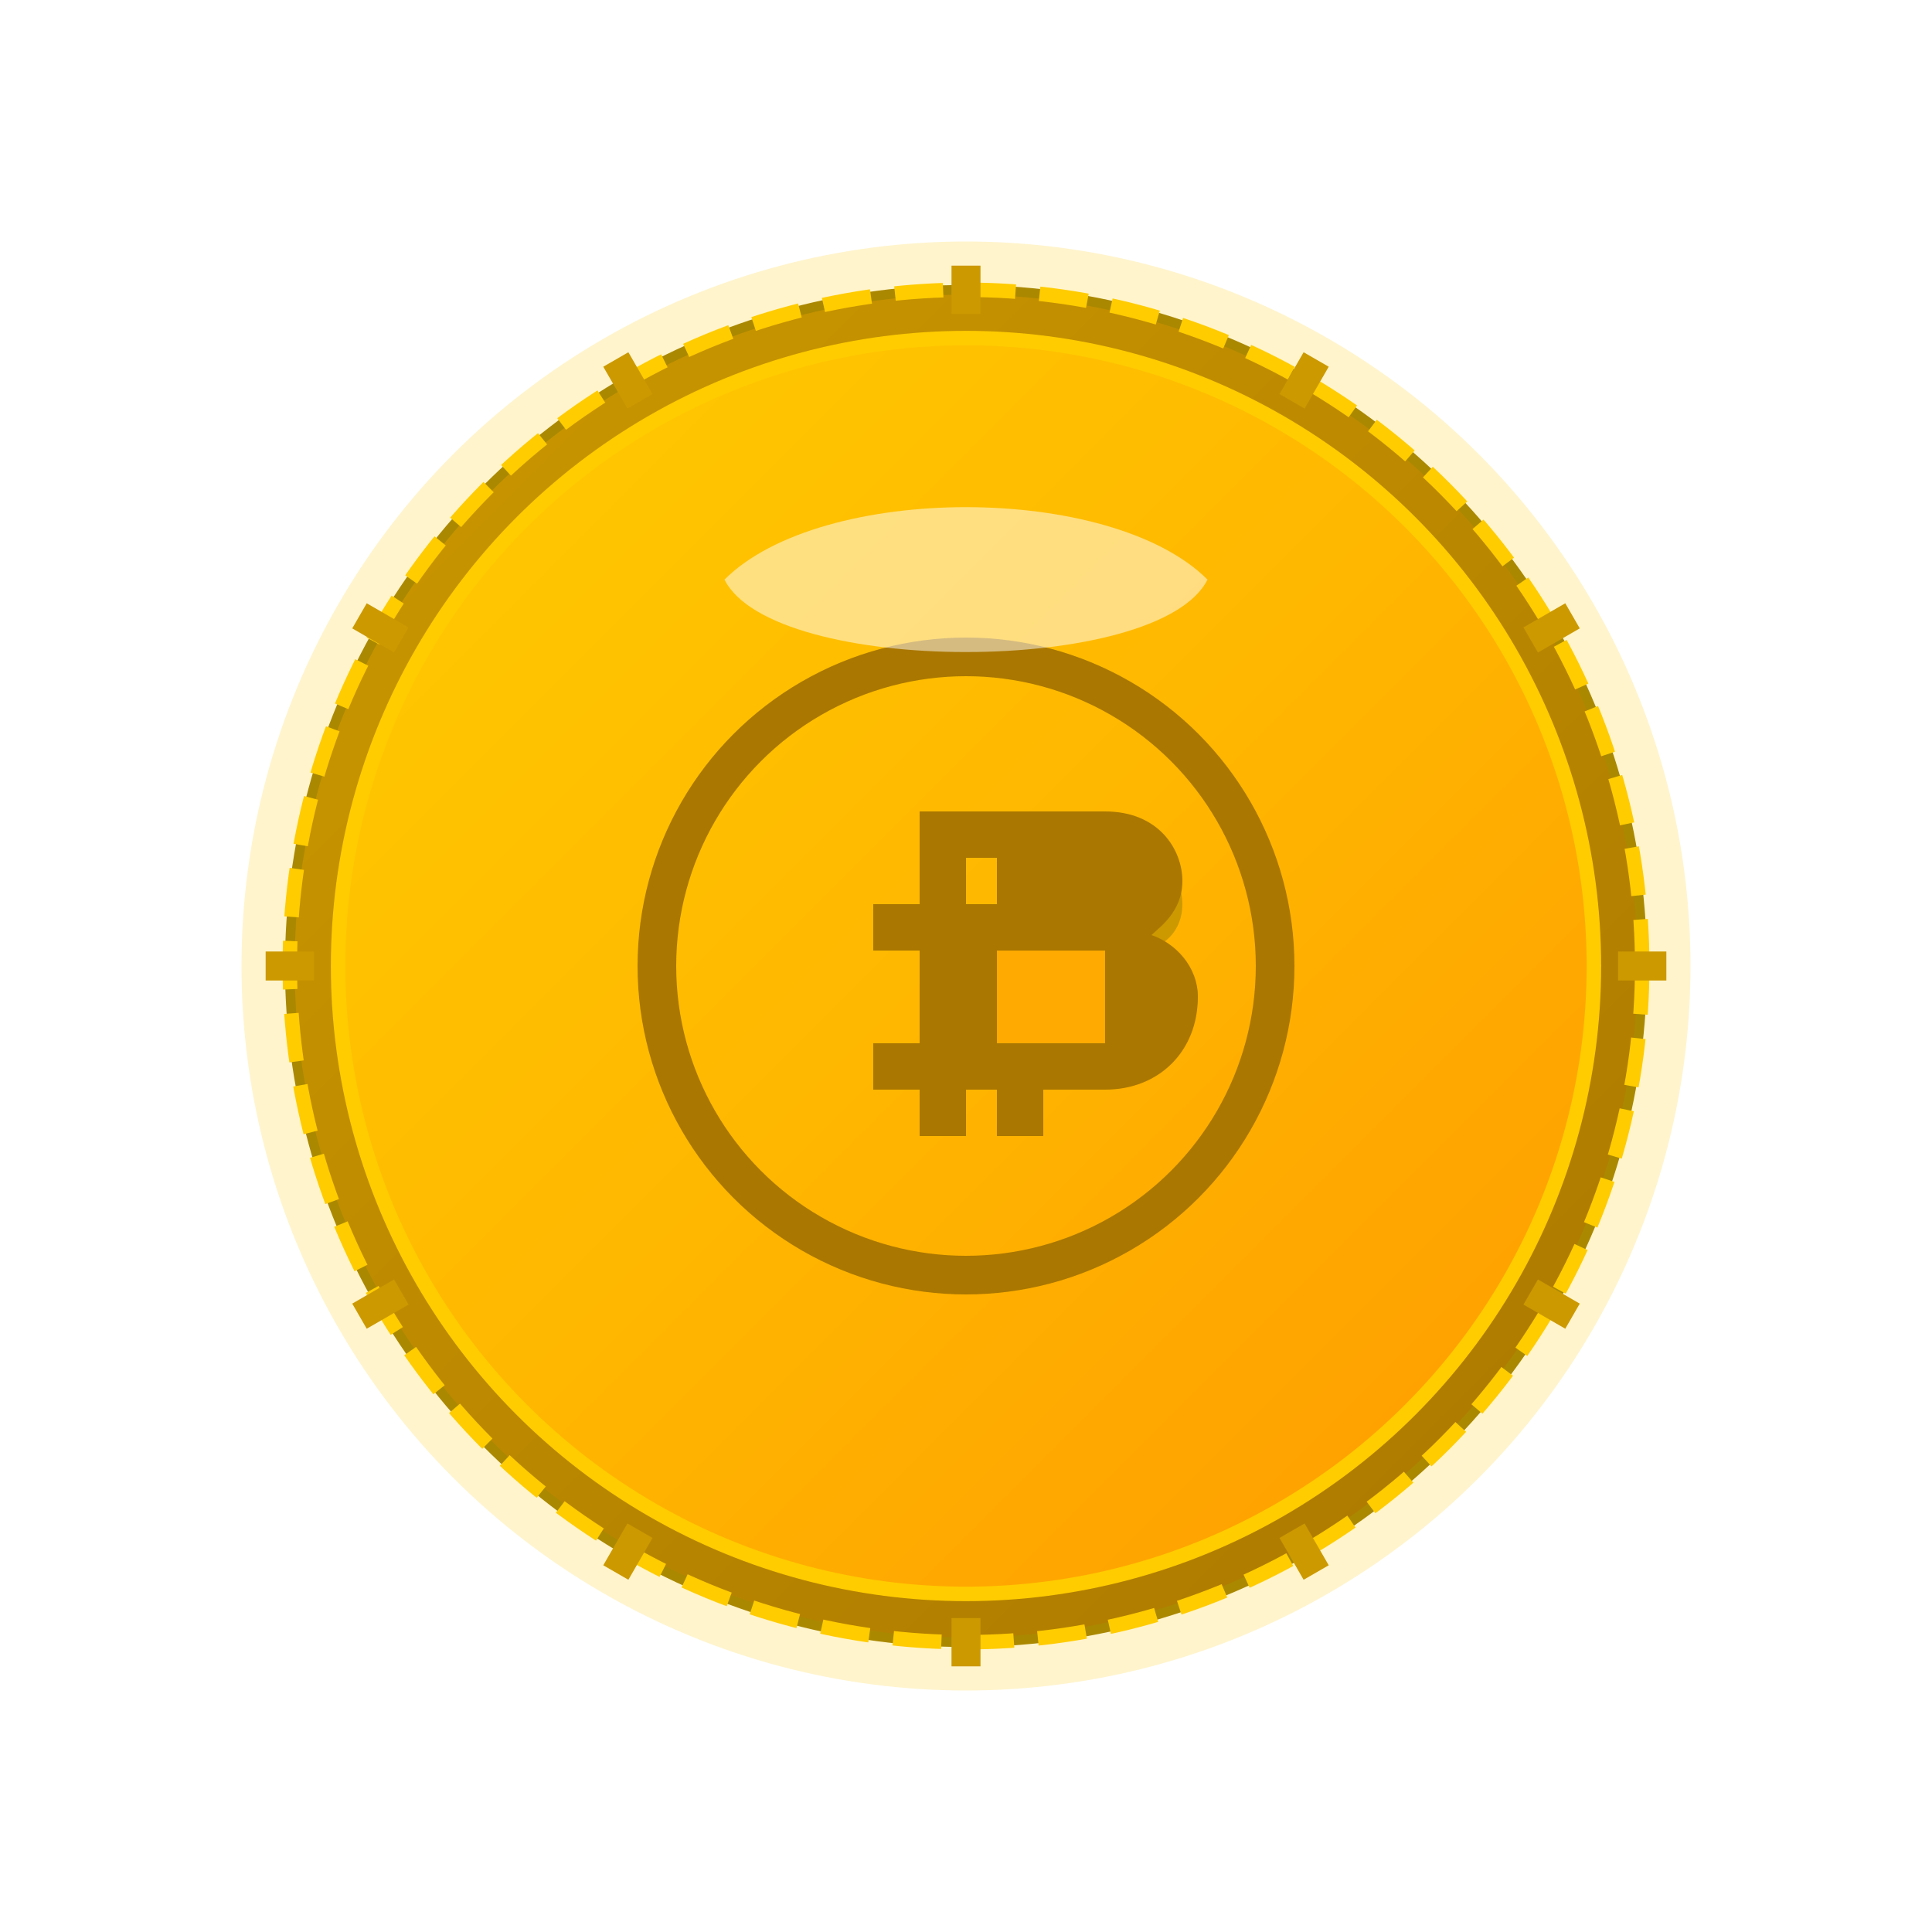 <?xml version="1.0" encoding="UTF-8" standalone="no"?>
<svg xmlns="http://www.w3.org/2000/svg" viewBox="0 0 400 400">
  <defs>
    <linearGradient id="coin-gradient" x1="0%" y1="0%" x2="100%" y2="100%">
      <stop offset="0%" stop-color="#FFCC00" />
      <stop offset="50%" stop-color="#FFB700" />
      <stop offset="100%" stop-color="#FF9900" />
    </linearGradient>
    <linearGradient id="coin-edge" x1="0%" y1="0%" x2="100%" y2="100%">
      <stop offset="0%" stop-color="#CC9900" />
      <stop offset="100%" stop-color="#AA7700" />
    </linearGradient>
    <filter id="coin-shadow" x="-20%" y="-20%" width="140%" height="140%">
      <feGaussianBlur stdDeviation="5" result="blur" />
      <feComposite in="SourceGraphic" in2="blur" operator="over" />
    </filter>
    <filter id="coin-glow" x="-30%" y="-30%" width="160%" height="160%">
      <feGaussianBlur stdDeviation="10" result="blur" />
      <feComposite in="SourceGraphic" in2="blur" operator="over" />
    </filter>
  </defs>
  
  <!-- Background Glow -->
  <circle cx="200" cy="200" r="150" fill="#FFCC00" fill-opacity="0.2" filter="url(#coin-glow)" />
  
  <!-- Coin Edge (slightly smaller in front to give 3D effect) -->
  <circle cx="200" cy="200" r="140" fill="url(#coin-edge)" stroke="#AA8800" stroke-width="2" />
  
  <!-- Main Coin Face -->
  <circle cx="200" cy="200" r="130" fill="url(#coin-gradient)" stroke="#FFCC00" stroke-width="3" />
  
  <!-- Bitcoin Symbol Pattern -->
  <g transform="translate(200, 200) scale(0.8)">
    <circle cx="0" cy="0" r="80" fill="none" stroke="#AA7700" stroke-width="10" />
    
    <!-- Bitcoin Symbol -->
    <g transform="translate(-40, -40) scale(2)">
      <path d="M38,18 L42,18 C45.5,18 48,15.5 48,12 C48,8.5 45.5,6 42,6 L30,6 L30,18 L38,18 Z" fill="#CC9900" />
      <path d="M38,30 L44,30 C47.5,30 50,27.5 50,24 C50,20.5 47.5,18 44,18 L30,18 L30,30 L38,30 Z" fill="#CC9900" />
      <path d="M30,12 L30,6 L24,6 L24,12 L20,12 L20,6 L14,6 L14,12 L8,12 L8,18 L14,18 L14,30 L8,30 L8,36 L14,36 L14,42 L20,42 L20,36 L24,36 L24,42 L30,42 L30,36 L38,36 C45,36 50,31 50,24 C50,20 47,17 44,16 C45,15 48,13 48,9 C48,5 45,0 38,0 L14,0 L14,6 L30,6 Z" fill="#AA7700" />
      <path d="M24,18 L38,18 L38,30 L24,30 Z" fill="#FFAA00" />
    </g>
  </g>
  
  <!-- Highlight/Shine -->
  <path d="M150,120 C170,100 230,100 250,120 C240,140 160,140 150,120 Z" fill="#FFFFFF" fill-opacity="0.5" />
  
  <!-- Edge Detail -->
  <g transform="translate(200, 200)">
    <circle cx="0" cy="0" r="140" fill="none" stroke="#FFCC00" stroke-dasharray="10,5" stroke-width="3" />
  </g>
  
  <!-- More Edge Details around the coin -->
  <g transform="translate(200, 200)">
    <g transform="rotate(30)">
      <rect x="-145" y="-3" width="10" height="6" fill="#CC9900" />
    </g>
    <g transform="rotate(60)">
      <rect x="-145" y="-3" width="10" height="6" fill="#CC9900" />
    </g>
    <g transform="rotate(90)">
      <rect x="-145" y="-3" width="10" height="6" fill="#CC9900" />
    </g>
    <g transform="rotate(120)">
      <rect x="-145" y="-3" width="10" height="6" fill="#CC9900" />
    </g>
    <g transform="rotate(150)">
      <rect x="-145" y="-3" width="10" height="6" fill="#CC9900" />
    </g>
    <g transform="rotate(180)">
      <rect x="-145" y="-3" width="10" height="6" fill="#CC9900" />
    </g>
    <g transform="rotate(210)">
      <rect x="-145" y="-3" width="10" height="6" fill="#CC9900" />
    </g>
    <g transform="rotate(240)">
      <rect x="-145" y="-3" width="10" height="6" fill="#CC9900" />
    </g>
    <g transform="rotate(270)">
      <rect x="-145" y="-3" width="10" height="6" fill="#CC9900" />
    </g>
    <g transform="rotate(300)">
      <rect x="-145" y="-3" width="10" height="6" fill="#CC9900" />
    </g>
    <g transform="rotate(330)">
      <rect x="-145" y="-3" width="10" height="6" fill="#CC9900" />
    </g>
    <g transform="rotate(0)">
      <rect x="-145" y="-3" width="10" height="6" fill="#CC9900" />
    </g>
  </g>
</svg>
